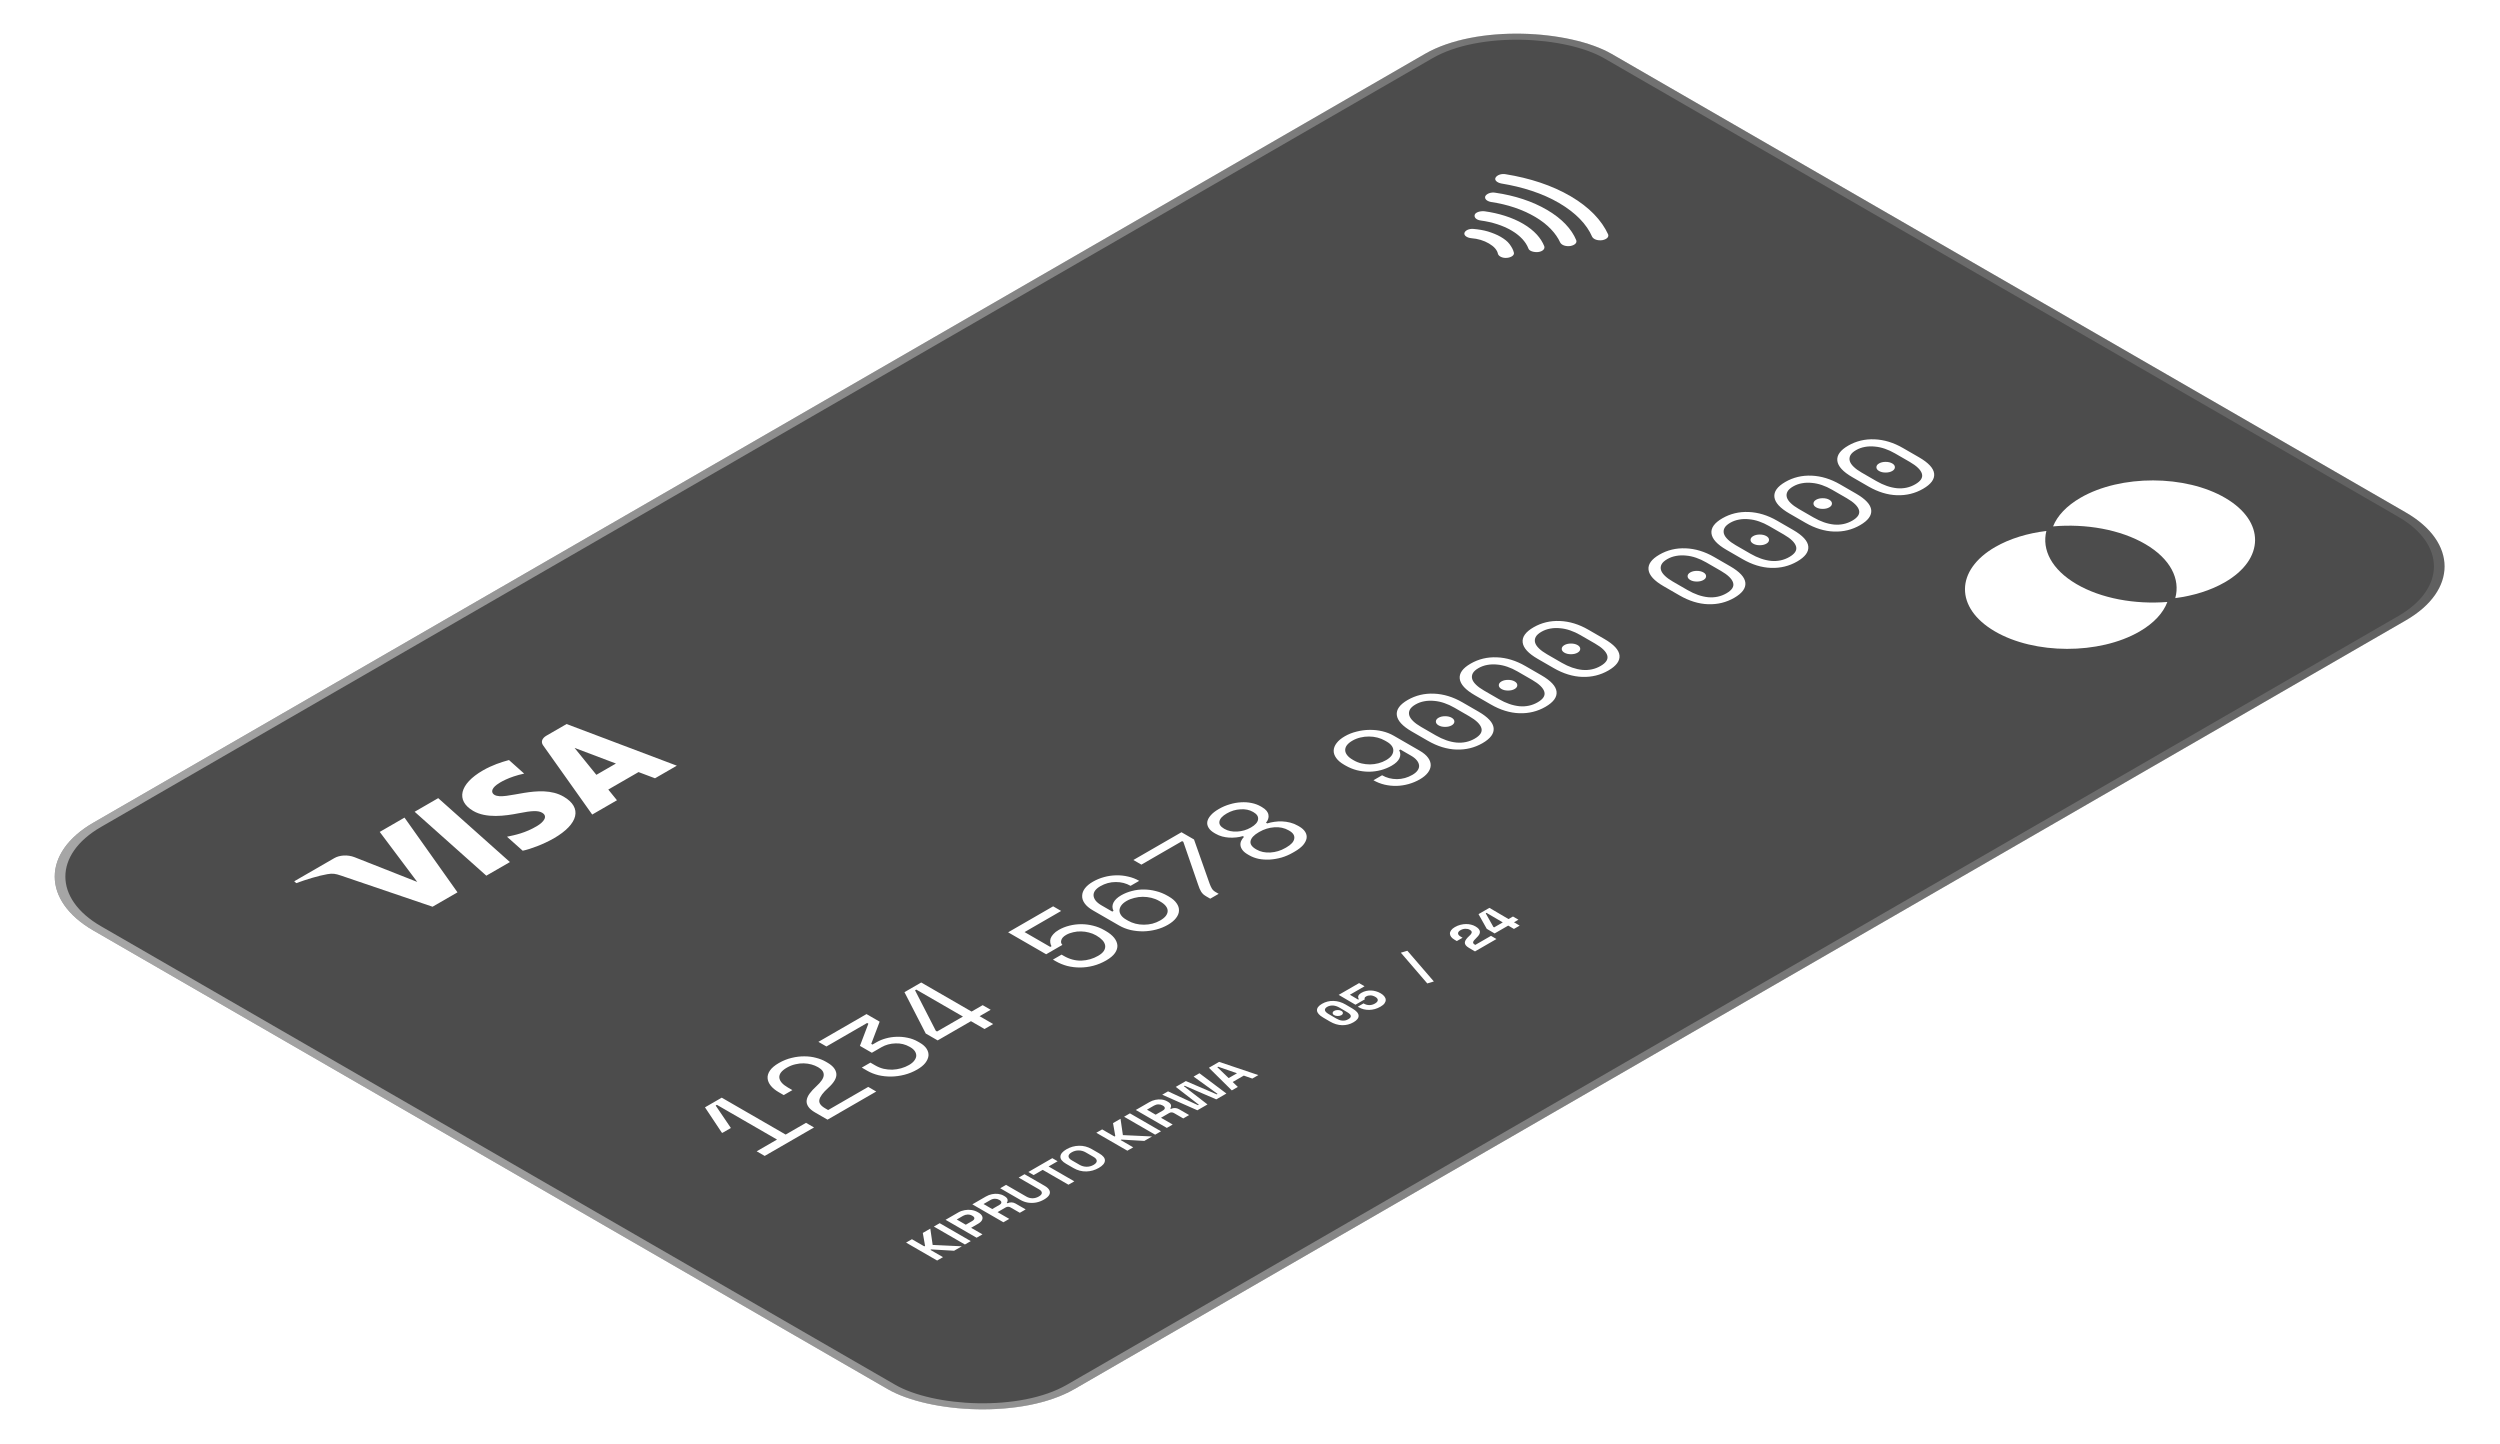 <svg width="734" height="424" viewBox="0 0 734 424" fill="none" xmlns="http://www.w3.org/2000/svg">
<g filter="url(#filter0_b_6_8545)">
<g clip-path="url(#clip0_6_8545)">
<rect width="514.739" height="332.6" rx="31.676" transform="matrix(0.866 -0.5 0.866 0.5 0 257.369)" fill="black" fill-opacity="0.7"/>
<path d="M138.912 238.071C142.72 240.325 148.357 239.555 152.262 238.778C156.273 237.978 158.021 237.941 159.184 238.625C160.961 239.674 159.622 241.363 157.658 242.532C154.231 244.573 151.214 245.167 148.854 245.662L153.467 249.773C155.825 249.271 159.462 247.92 162.59 246.147C169.865 241.947 171.033 237.125 165.491 233.896C158.453 229.8 148.259 235.233 145.168 233.371C144.233 232.805 144.125 231.687 145.868 230.381C146.728 229.733 149.363 228.095 153.894 227.129L149.436 223.149C147.16 223.761 144.434 224.664 141.765 226.205C134.917 230.158 133.741 235.04 138.912 238.071ZM160.435 215.99C159.107 216.757 158.762 217.851 159.452 218.826L173.873 239.151L181.142 234.954L178.591 231.811L187.474 226.682L192.312 228.505L198.719 224.806L166.351 212.575L160.435 215.99ZM168.686 219.579L180.839 224.173L175.093 227.49L168.686 219.579ZM121.737 238.332L142.784 257.1L149.711 253.101L128.661 234.334L121.737 238.332L121.737 238.332ZM111.489 244.249L122.504 258.934L104.091 251.671C102.019 250.87 99.668 251.074 98.167 251.94L86.381 258.745L86.993 259.289C89.938 258.196 93.534 257.097 96.106 256.659C97.679 256.39 98.453 256.501 100.104 257.067L126.996 266.215L134.317 261.989L118.763 240.049L111.489 244.249" fill="white"/>
<path d="M228.135 334.573L210.483 324.381L210.121 324.59L214.587 331.176L212.082 332.622L211.901 332.517L206.982 325.113L211.901 322.273L230.67 333.11L236.645 329.66L238.999 331.019L224.514 339.382L222.161 338.023L228.135 334.573ZM254.91 319.115L257.264 320.474L242.961 328.732L239.34 326.641C238.374 326.083 237.7 325.509 237.318 324.916C236.916 324.312 236.755 323.697 236.835 323.069C236.916 322.419 237.207 321.751 237.71 321.066C238.213 320.381 238.877 319.661 239.702 318.906C241.09 317.64 241.804 316.565 241.844 315.683C241.905 314.788 241.392 314.027 240.305 313.4L240.124 313.296C239.581 312.982 238.958 312.727 238.253 312.529C237.549 312.332 236.795 312.221 235.99 312.198C235.186 312.175 234.361 312.268 233.516 312.477C232.671 312.663 231.836 312.994 231.011 313.47C229.462 314.364 228.728 315.334 228.808 316.379C228.909 317.413 229.744 318.383 231.313 319.289L232.641 320.055L230.106 321.519L228.597 320.648C227.632 320.09 226.867 319.463 226.304 318.766C225.741 318.069 225.429 317.343 225.368 316.588C225.308 315.834 225.539 315.073 226.062 314.306C226.586 313.54 227.451 312.808 228.658 312.111C229.885 311.403 231.142 310.897 232.43 310.595C233.697 310.282 234.944 310.131 236.171 310.142C237.378 310.142 238.515 310.288 239.581 310.578C240.647 310.845 241.583 311.211 242.388 311.675L242.931 311.989C244.54 312.918 245.415 314.004 245.556 315.247C245.677 316.478 244.872 317.872 243.142 319.428C241.633 320.787 240.778 321.931 240.577 322.86C240.356 323.778 240.909 324.62 242.237 325.387L243.142 325.909L254.91 319.115ZM255.976 309.092L252.475 307.071L254.95 300.555L254.588 300.346L242.638 307.245L240.284 305.886L254.407 297.733L258.269 299.963L255.795 306.478L256.157 306.688L257.364 305.991C258.169 305.526 259.074 305.154 260.08 304.876C261.086 304.597 262.122 304.44 263.188 304.405C264.274 304.359 265.36 304.452 266.447 304.684C267.533 304.893 268.559 305.276 269.525 305.834L270.068 306.147C270.973 306.67 271.637 307.262 272.059 307.924C272.482 308.587 272.663 309.272 272.603 309.98C272.522 310.677 272.21 311.38 271.667 312.088C271.124 312.774 270.339 313.412 269.313 314.005C268.126 314.69 266.879 315.201 265.572 315.538C264.264 315.875 262.966 316.055 261.679 316.078C260.371 316.09 259.114 315.956 257.907 315.677C256.7 315.375 255.614 314.946 254.648 314.388L253.019 313.447L255.553 311.984L257.002 312.82C257.766 313.261 258.571 313.587 259.416 313.796C260.261 313.981 261.116 314.069 261.981 314.057C262.846 314.022 263.701 313.889 264.546 313.656C265.391 313.424 266.175 313.099 266.899 312.681C267.563 312.297 268.066 311.879 268.408 311.426C268.77 310.962 268.971 310.497 269.012 310.033C269.032 309.556 268.901 309.098 268.619 308.656C268.318 308.203 267.865 307.803 267.261 307.454L267.08 307.35C265.813 306.618 264.425 306.281 262.916 306.339C261.387 306.386 260.019 306.757 258.812 307.454L255.976 309.092ZM265.551 291.299L270.469 288.459L285.255 296.996L288.514 295.114L290.868 296.473L287.609 298.355L291.592 300.654L289.057 302.118L285.074 299.818L275.297 305.463L271.797 303.442L265.551 291.299ZM274.754 302.64L275.116 302.849L282.721 298.459L269.021 290.549L268.659 290.759L274.754 302.64ZM307.151 280.173L295.986 273.727L309.203 266.096L311.557 267.455L300.814 273.657L308.358 278.013L308.72 277.803C308.519 277.455 308.398 277.083 308.358 276.688C308.298 276.282 308.338 275.875 308.479 275.469C308.64 275.051 308.911 274.638 309.294 274.232C309.656 273.814 310.169 273.413 310.833 273.03C311.798 272.472 312.844 272.054 313.971 271.775C315.117 271.485 316.274 271.34 317.441 271.34C318.608 271.34 319.765 271.485 320.911 271.775C322.078 272.054 323.164 272.484 324.17 273.065L324.713 273.378C325.719 273.959 326.514 274.604 327.097 275.312C327.66 276.009 327.982 276.741 328.063 277.507C328.123 278.262 327.892 279.023 327.369 279.79C326.846 280.556 325.981 281.288 324.774 281.985C323.547 282.693 322.279 283.216 320.972 283.553C319.664 283.89 318.366 284.058 317.079 284.058C315.791 284.058 314.544 283.907 313.337 283.605C312.13 283.28 311.014 282.821 309.988 282.229L309.143 281.741L311.677 280.277L312.341 280.661C314.011 281.625 315.731 282.083 317.501 282.037C319.272 281.967 320.911 281.497 322.42 280.626C323.225 280.161 323.788 279.673 324.11 279.162C324.432 278.628 324.552 278.105 324.472 277.594C324.391 277.06 324.13 276.549 323.687 276.061C323.225 275.562 322.641 275.109 321.937 274.702L321.756 274.598C321.132 274.238 320.438 273.965 319.674 273.779C318.93 273.582 318.165 273.477 317.381 273.465C316.616 273.442 315.852 273.523 315.087 273.709C314.323 273.872 313.629 274.133 313.005 274.493C312.583 274.737 312.251 274.999 312.009 275.277C311.788 275.544 311.647 275.812 311.587 276.079C311.506 276.334 311.496 276.584 311.557 276.828C311.637 277.06 311.758 277.258 311.919 277.42L307.151 280.173ZM331.935 260.08C330.627 259.325 329.178 258.953 327.589 258.965C325.98 258.965 324.461 259.377 323.033 260.202C322.349 260.597 321.836 261.032 321.494 261.509C321.172 261.973 321.031 262.461 321.071 262.972C321.112 263.46 321.323 263.954 321.705 264.453C322.107 264.941 322.681 265.4 323.425 265.829L326.563 267.641L326.925 267.432C326.523 266.642 326.513 265.847 326.895 265.045C327.298 264.232 328.052 263.506 329.158 262.868C330.124 262.31 331.18 261.886 332.327 261.596C333.453 261.294 334.61 261.149 335.797 261.16C337.004 261.16 338.201 261.317 339.388 261.631C340.575 261.921 341.711 262.38 342.798 263.007L343.16 263.216C344.206 263.82 344.97 264.482 345.453 265.202C345.956 265.911 346.187 266.636 346.147 267.38C346.127 268.112 345.835 268.837 345.272 269.558C344.729 270.266 343.934 270.922 342.888 271.526C341.842 272.13 340.696 272.595 339.448 272.92C338.221 273.234 336.974 273.408 335.706 273.443C334.439 273.454 333.192 273.327 331.965 273.059C330.738 272.769 329.611 272.328 328.585 271.735L320.89 267.293C319.784 266.654 318.969 265.963 318.446 265.22C317.923 264.476 317.682 263.733 317.722 262.99C317.742 262.235 318.013 261.509 318.537 260.812C319.08 260.103 319.854 259.459 320.86 258.878C321.866 258.297 322.952 257.844 324.119 257.519C325.286 257.194 326.473 257.02 327.68 256.996C328.867 256.962 330.044 257.083 331.21 257.362C332.377 257.618 333.463 258.036 334.469 258.617L331.935 260.08ZM340.655 270.237C341.38 269.819 341.923 269.378 342.285 268.913C342.647 268.425 342.828 267.937 342.828 267.45C342.828 266.962 342.647 266.486 342.285 266.021C341.923 265.556 341.39 265.121 340.685 264.714L340.323 264.505C339.619 264.099 338.855 263.797 338.03 263.599C337.205 263.402 336.37 263.303 335.525 263.303C334.681 263.303 333.846 263.413 333.021 263.634C332.196 263.832 331.442 264.128 330.758 264.523C330.074 264.918 329.561 265.353 329.219 265.829C328.877 266.305 328.696 266.793 328.676 267.293C328.676 267.781 328.836 268.257 329.158 268.721C329.48 269.186 329.963 269.604 330.607 269.976L331.18 270.307C331.844 270.69 332.578 270.986 333.383 271.195C334.168 271.393 334.982 271.491 335.827 271.491C336.672 271.491 337.507 271.393 338.332 271.195C339.157 270.975 339.931 270.655 340.655 270.237ZM332.758 252.496L346.881 244.343L350.562 246.468L355.119 259.378C355.34 259.993 355.571 260.499 355.813 260.894C356.054 261.288 356.416 261.625 356.899 261.904L357.804 262.427L355.33 263.855L354.244 263.228C353.881 263.019 353.57 262.804 353.308 262.583C353.067 262.351 352.855 262.101 352.674 261.834C352.493 261.544 352.332 261.23 352.192 260.894C352.051 260.534 351.9 260.121 351.739 259.657L347.424 247.165L347.062 246.956L335.112 253.855L332.758 252.496ZM379.57 250.348C378.504 250.964 377.397 251.44 376.251 251.777C375.084 252.102 373.937 252.299 372.811 252.369C371.664 252.427 370.578 252.357 369.552 252.16C368.526 251.939 367.6 251.591 366.776 251.115L366.414 250.905C365.689 250.487 365.156 250.052 364.814 249.599C364.472 249.146 364.271 248.693 364.211 248.24C364.15 247.787 364.211 247.346 364.392 246.916C364.593 246.475 364.875 246.068 365.237 245.696L364.875 245.487C364.271 245.673 363.627 245.801 362.943 245.871C362.259 245.94 361.565 245.958 360.861 245.923C360.177 245.876 359.503 245.766 358.839 245.592C358.155 245.406 357.522 245.145 356.938 244.808L356.576 244.599C355.772 244.134 355.198 243.617 354.856 243.048C354.494 242.467 354.363 241.869 354.464 241.254C354.585 240.627 354.917 240.005 355.46 239.39C356.003 238.751 356.777 238.141 357.783 237.56L357.964 237.456C358.95 236.887 359.996 236.445 361.103 236.132C362.189 235.806 363.265 235.615 364.331 235.557C365.418 235.487 366.464 235.557 367.47 235.766C368.455 235.963 369.351 236.294 370.155 236.759L370.517 236.968C371.101 237.305 371.553 237.671 371.875 238.066C372.177 238.449 372.358 238.844 372.418 239.25C372.499 239.645 372.469 240.046 372.328 240.452C372.207 240.847 371.996 241.213 371.694 241.55L372.056 241.759C372.7 241.55 373.394 241.393 374.138 241.289C374.903 241.172 375.677 241.132 376.462 241.167C377.247 241.201 378.031 241.318 378.816 241.515C379.6 241.713 380.355 242.02 381.079 242.438L381.441 242.647C382.266 243.124 382.859 243.664 383.221 244.268C383.583 244.848 383.714 245.47 383.614 246.132C383.493 246.782 383.151 247.444 382.588 248.118C382.004 248.78 381.179 249.419 380.113 250.034L379.57 250.348ZM377.729 248.763C379.097 247.973 379.852 247.131 379.993 246.236C380.153 245.33 379.671 244.552 378.544 243.902L378.363 243.797C377.116 243.077 375.708 242.775 374.138 242.891C372.589 242.996 371.121 243.449 369.733 244.25L369.552 244.355C368.164 245.156 367.369 246.01 367.168 246.916C366.987 247.81 367.52 248.617 368.767 249.338L368.948 249.442C370.075 250.092 371.413 250.377 372.962 250.296C374.531 250.203 375.999 249.761 377.367 248.972L377.729 248.763ZM367.289 242.944C368.556 242.212 369.25 241.428 369.371 240.592C369.491 239.755 369.049 239.047 368.043 238.466L367.862 238.362C366.836 237.769 365.619 237.52 364.211 237.613C362.802 237.682 361.455 238.089 360.167 238.832C358.88 239.575 358.165 240.359 358.025 241.184C357.884 241.985 358.326 242.682 359.352 243.275L359.533 243.379C360.539 243.96 361.766 244.215 363.215 244.146C364.663 244.076 366.021 243.675 367.289 242.944ZM405.781 227.619C407.089 228.374 408.547 228.752 410.156 228.752C411.746 228.74 413.254 228.322 414.683 227.497C415.367 227.102 415.87 226.673 416.192 226.208C416.534 225.732 416.684 225.25 416.644 224.762C416.604 224.251 416.393 223.757 416.011 223.281C415.628 222.782 415.055 222.311 414.29 221.87L411.152 220.058L410.79 220.267C411.213 221.045 411.243 221.829 410.881 222.619C410.519 223.409 409.764 224.135 408.617 224.797C407.632 225.366 406.576 225.801 405.449 226.103C404.322 226.405 403.166 226.562 401.979 226.574C400.772 226.574 399.575 226.429 398.388 226.138C397.221 225.836 396.095 225.372 395.008 224.745L394.646 224.536C393.6 223.932 392.826 223.275 392.323 222.567C391.8 221.847 391.548 221.121 391.568 220.389C391.588 219.634 391.87 218.902 392.413 218.194C392.956 217.462 393.761 216.789 394.827 216.173C395.893 215.557 397.05 215.099 398.297 214.797C399.545 214.471 400.802 214.303 402.069 214.291C403.357 214.268 404.614 214.402 405.841 214.692C407.068 214.982 408.195 215.424 409.221 216.016L416.825 220.407C417.952 221.057 418.777 221.754 419.3 222.497C419.823 223.217 420.074 223.955 420.054 224.71C420.034 225.441 419.752 226.162 419.209 226.87C418.666 227.579 417.881 228.229 416.855 228.821C415.829 229.414 414.733 229.872 413.566 230.198C412.399 230.523 411.223 230.703 410.036 230.738C408.829 230.761 407.652 230.639 406.505 230.372C405.338 230.093 404.252 229.663 403.246 229.083L405.781 227.619ZM397.06 217.462C396.336 217.88 395.793 218.333 395.431 218.821C395.089 219.297 394.928 219.785 394.948 220.285C394.968 220.784 395.169 221.272 395.551 221.748C395.914 222.213 396.437 222.642 397.121 223.037L397.483 223.246C398.187 223.653 398.951 223.955 399.776 224.152C400.581 224.338 401.405 224.431 402.25 224.431C403.075 224.419 403.89 224.309 404.695 224.1C405.499 223.891 406.254 223.583 406.958 223.177C407.642 222.782 408.165 222.352 408.527 221.887C408.869 221.411 409.05 220.935 409.07 220.459C409.11 219.971 408.97 219.495 408.648 219.03C408.326 218.566 407.843 218.147 407.199 217.776L406.626 217.445C405.962 217.061 405.228 216.765 404.423 216.556C403.618 216.347 402.794 216.243 401.949 216.243C401.084 216.231 400.229 216.33 399.384 216.539C398.559 216.736 397.784 217.044 397.06 217.462ZM414.511 214.774C411.775 213.194 410.306 211.592 410.105 209.965C409.904 208.339 410.97 206.853 413.304 205.505C415.637 204.158 418.212 203.543 421.029 203.659C423.845 203.775 426.621 204.623 429.357 206.202L434.065 208.92C436.881 210.546 438.37 212.161 438.531 213.763C438.692 215.366 437.605 216.841 435.272 218.189C432.938 219.536 430.383 220.163 427.607 220.07C424.831 219.977 422.035 219.118 419.218 217.492L414.511 214.774ZM432.978 216.865C434.608 215.924 435.262 214.896 434.94 213.781C434.618 212.643 433.421 211.475 431.349 210.279L427.004 207.77C426.038 207.213 425.062 206.766 424.077 206.429C423.071 206.08 422.075 205.865 421.089 205.784C420.103 205.68 419.138 205.715 418.192 205.889C417.267 206.051 416.402 206.365 415.597 206.83C414.772 207.306 414.219 207.811 413.938 208.345C413.656 208.879 413.596 209.437 413.757 210.018C413.917 210.575 414.3 211.144 414.903 211.725C415.487 212.294 416.261 212.857 417.227 213.415L421.572 215.924C423.644 217.12 425.656 217.817 427.607 218.014C429.559 218.189 431.349 217.805 432.978 216.865ZM422.357 212.962C421.834 212.66 421.572 212.288 421.572 211.847C421.572 211.406 421.834 211.034 422.357 210.732C422.88 210.43 423.523 210.279 424.288 210.279C425.052 210.279 425.696 210.43 426.219 210.732C426.742 211.034 427.004 211.406 427.004 211.847C427.004 212.288 426.742 212.66 426.219 212.962C425.696 213.264 425.052 213.415 424.288 213.415C423.523 213.415 422.88 213.264 422.357 212.962ZM432.988 204.106C430.252 202.527 428.783 200.924 428.582 199.298C428.381 197.672 429.447 196.185 431.781 194.838C434.114 193.491 436.689 192.875 439.506 192.991C442.322 193.107 445.098 193.955 447.834 195.535L452.541 198.253C455.358 199.879 456.847 201.493 457.007 203.096C457.168 204.699 456.082 206.174 453.749 207.521C451.415 208.868 448.86 209.496 446.084 209.403C443.308 209.31 440.511 208.45 437.695 206.824L432.988 204.106ZM451.455 206.197C453.085 205.256 453.738 204.228 453.417 203.113C453.095 201.975 451.898 200.808 449.826 199.612L445.48 197.103C444.515 196.545 443.539 196.098 442.553 195.761C441.547 195.413 440.552 195.198 439.566 195.117C438.58 195.012 437.615 195.047 436.669 195.221C435.744 195.384 434.879 195.697 434.074 196.162C433.249 196.638 432.696 197.143 432.414 197.678C432.133 198.212 432.072 198.769 432.233 199.35C432.394 199.908 432.776 200.477 433.38 201.058C433.963 201.627 434.738 202.19 435.703 202.747L440.049 205.256C442.121 206.453 444.133 207.149 446.084 207.347C448.035 207.521 449.826 207.138 451.455 206.197ZM440.833 202.294C440.31 201.993 440.049 201.621 440.049 201.179C440.049 200.738 440.31 200.366 440.833 200.064C441.356 199.763 442 199.612 442.765 199.612C443.529 199.612 444.173 199.763 444.696 200.064C445.219 200.366 445.48 200.738 445.48 201.179C445.48 201.621 445.219 201.993 444.696 202.294C444.173 202.596 443.529 202.747 442.765 202.747C442 202.747 441.356 202.596 440.833 202.294ZM451.464 193.439C448.728 191.859 447.26 190.256 447.059 188.63C446.858 187.004 447.924 185.518 450.257 184.17C452.591 182.823 455.166 182.208 457.982 182.324C460.799 182.44 463.575 183.288 466.311 184.867L471.018 187.585C473.835 189.211 475.323 190.826 475.484 192.428C475.645 194.031 474.559 195.506 472.225 196.854C469.892 198.201 467.337 198.828 464.561 198.735C461.784 198.642 458.988 197.783 456.172 196.157L451.464 193.439ZM469.932 195.529C471.561 194.589 472.215 193.561 471.893 192.446C471.571 191.308 470.374 190.14 468.302 188.944L463.957 186.435C462.991 185.878 462.016 185.431 461.03 185.094C460.024 184.745 459.028 184.53 458.043 184.449C457.057 184.345 456.091 184.379 455.146 184.554C454.22 184.716 453.355 185.03 452.551 185.494C451.726 185.971 451.173 186.476 450.891 187.01C450.609 187.544 450.549 188.102 450.71 188.683C450.871 189.24 451.253 189.809 451.857 190.39C452.44 190.959 453.215 191.522 454.18 192.08L458.525 194.589C460.598 195.785 462.609 196.482 464.561 196.679C466.512 196.854 468.302 196.47 469.932 195.529ZM459.31 191.627C458.787 191.325 458.525 190.953 458.525 190.512C458.525 190.071 458.787 189.699 459.31 189.397C459.833 189.095 460.477 188.944 461.241 188.944C462.006 188.944 462.649 189.095 463.172 189.397C463.696 189.699 463.957 190.071 463.957 190.512C463.957 190.953 463.696 191.325 463.172 191.627C462.649 191.929 462.006 192.08 461.241 192.08C460.477 192.08 459.833 191.929 459.31 191.627ZM488.418 172.104C485.682 170.524 484.213 168.921 484.012 167.295C483.811 165.669 484.877 164.183 487.211 162.835C489.544 161.488 492.119 160.872 494.936 160.989C497.752 161.105 500.528 161.953 503.264 163.532L507.972 166.25C510.788 167.876 512.277 169.491 512.438 171.093C512.599 172.696 511.512 174.171 509.179 175.518C506.845 176.866 504.29 177.493 501.514 177.4C498.738 177.307 495.942 176.448 493.125 174.822L488.418 172.104ZM506.885 174.194C508.515 173.254 509.169 172.226 508.847 171.111C508.525 169.973 507.328 168.805 505.256 167.609L500.91 165.1C499.945 164.543 498.969 164.096 497.983 163.759C496.978 163.41 495.982 163.195 494.996 163.114C494.01 163.01 493.045 163.044 492.099 163.219C491.174 163.381 490.309 163.695 489.504 164.159C488.679 164.636 488.126 165.141 487.844 165.675C487.563 166.209 487.502 166.767 487.663 167.348C487.824 167.905 488.207 168.474 488.81 169.055C489.393 169.624 490.168 170.187 491.134 170.745L495.479 173.254C497.551 174.45 499.563 175.147 501.514 175.344C503.465 175.518 505.256 175.135 506.885 174.194ZM496.263 170.292C495.74 169.99 495.479 169.618 495.479 169.177C495.479 168.736 495.74 168.364 496.263 168.062C496.786 167.76 497.43 167.609 498.195 167.609C498.959 167.609 499.603 167.76 500.126 168.062C500.649 168.364 500.91 168.736 500.91 169.177C500.91 169.618 500.649 169.99 500.126 170.292C499.603 170.594 498.959 170.745 498.195 170.745C497.43 170.745 496.786 170.594 496.263 170.292ZM506.894 161.436C504.159 159.857 502.69 158.254 502.489 156.628C502.288 155.002 503.354 153.515 505.687 152.168C508.021 150.821 510.596 150.205 513.412 150.321C516.229 150.437 519.005 151.285 521.741 152.865L526.448 155.583C529.265 157.209 530.753 158.823 530.914 160.426C531.075 162.029 529.989 163.504 527.655 164.851C525.322 166.198 522.767 166.825 519.991 166.733C517.215 166.64 514.418 165.78 511.602 164.154L506.894 161.436ZM525.362 163.527C526.991 162.586 527.645 161.558 527.323 160.443C527.001 159.305 525.805 158.138 523.732 156.941L519.387 154.433C518.422 153.875 517.446 153.428 516.46 153.091C515.454 152.743 514.458 152.528 513.473 152.447C512.487 152.342 511.521 152.377 510.576 152.551C509.65 152.714 508.785 153.027 507.981 153.492C507.156 153.968 506.603 154.473 506.321 155.008C506.039 155.542 505.979 156.099 506.14 156.68C506.301 157.238 506.683 157.807 507.287 158.387C507.87 158.957 508.645 159.52 509.61 160.077L513.956 162.586C516.028 163.782 518.039 164.479 519.991 164.677C521.942 164.851 523.732 164.468 525.362 163.527ZM514.74 159.624C514.217 159.322 513.956 158.951 513.956 158.509C513.956 158.068 514.217 157.696 514.74 157.394C515.263 157.092 515.907 156.941 516.671 156.941C517.436 156.941 518.08 157.092 518.603 157.394C519.126 157.696 519.387 158.068 519.387 158.509C519.387 158.951 519.126 159.322 518.603 159.624C518.08 159.926 517.436 160.077 516.671 160.077C515.907 160.077 515.263 159.926 514.74 159.624ZM525.371 150.769C522.635 149.189 521.167 147.586 520.965 145.96C520.764 144.334 521.831 142.848 524.164 141.5C526.498 140.153 529.073 139.537 531.889 139.654C534.705 139.77 537.482 140.618 540.218 142.197L544.925 144.915C547.741 146.541 549.23 148.155 549.391 149.758C549.552 151.361 548.466 152.836 546.132 154.183C543.798 155.531 541.244 156.158 538.467 156.065C535.691 155.972 532.895 155.113 530.079 153.487L525.371 150.769ZM543.839 152.859C545.468 151.919 546.122 150.891 545.8 149.776C545.478 148.637 544.281 147.47 542.209 146.274L537.864 143.765C536.898 143.208 535.923 142.76 534.937 142.424C533.931 142.075 532.935 141.86 531.949 141.779C530.964 141.674 529.998 141.709 529.053 141.884C528.127 142.046 527.262 142.36 526.457 142.824C525.633 143.301 525.079 143.806 524.798 144.34C524.516 144.874 524.456 145.432 524.617 146.013C524.778 146.57 525.16 147.139 525.763 147.72C526.347 148.289 527.121 148.852 528.087 149.41L532.432 151.919C534.504 153.115 536.516 153.812 538.467 154.009C540.419 154.183 542.209 153.8 543.839 152.859ZM533.217 148.957C532.694 148.655 532.432 148.283 532.432 147.842C532.432 147.401 532.694 147.029 533.217 146.727C533.74 146.425 534.384 146.274 535.148 146.274C535.912 146.274 536.556 146.425 537.079 146.727C537.602 147.029 537.864 147.401 537.864 147.842C537.864 148.283 537.602 148.655 537.079 148.957C536.556 149.259 535.912 149.41 535.148 149.41C534.384 149.41 533.74 149.259 533.217 148.957ZM543.848 140.101C541.112 138.522 539.643 136.919 539.442 135.293C539.241 133.667 540.307 132.18 542.641 130.833C544.974 129.485 547.549 128.87 550.366 128.986C553.182 129.102 555.958 129.95 558.694 131.53L563.402 134.247C566.218 135.873 567.707 137.488 567.868 139.091C568.029 140.694 566.942 142.169 564.609 143.516C562.275 144.863 559.72 145.49 556.944 145.397C554.168 145.305 551.372 144.445 548.555 142.819L543.848 140.101ZM562.315 142.192C563.945 141.251 564.599 140.223 564.277 139.108C563.955 137.97 562.758 136.803 560.686 135.606L556.341 133.098C555.375 132.54 554.399 132.093 553.414 131.756C552.408 131.408 551.412 131.193 550.426 131.112C549.44 131.007 548.475 131.042 547.529 131.216C546.604 131.379 545.739 131.692 544.934 132.157C544.109 132.633 543.556 133.138 543.274 133.673C542.993 134.207 542.933 134.764 543.093 135.345C543.254 135.903 543.637 136.472 544.24 137.052C544.824 137.621 545.598 138.185 546.564 138.742L550.909 141.251C552.981 142.447 554.993 143.144 556.944 143.342C558.895 143.516 560.686 143.133 562.315 142.192ZM551.694 138.289C551.17 137.987 550.909 137.616 550.909 137.174C550.909 136.733 551.17 136.361 551.694 136.059C552.217 135.757 552.86 135.606 553.625 135.606C554.389 135.606 555.033 135.757 555.556 136.059C556.079 136.361 556.341 136.733 556.341 137.174C556.341 137.616 556.079 137.987 555.556 138.289C555.033 138.591 554.389 138.742 553.625 138.742C552.86 138.742 552.217 138.591 551.694 138.289Z" fill="white"/>
<path d="M275.144 370.093L266.022 364.827L267.742 363.834L271.365 365.925L271.599 365.79L270.935 361.991L273.137 360.719L273.828 365.512L282.389 365.91L280.121 367.219L273.398 366.828L273.163 366.963L276.864 369.1L275.144 370.093ZM283.3 365.384L274.179 360.118L275.899 359.125L285.02 364.391L283.3 365.384ZM286.736 363.4L277.615 358.134L281.368 355.967C281.941 355.636 282.562 355.413 283.231 355.298C283.9 355.172 284.564 355.16 285.225 355.26C285.893 355.355 286.515 355.569 287.088 355.9L287.27 356.005C287.835 356.331 288.2 356.692 288.365 357.088C288.53 357.474 288.508 357.863 288.3 358.254C288.091 358.636 287.709 358.987 287.153 359.308L285.12 360.481L288.456 362.407L286.736 363.4ZM283.557 359.578L285.42 358.503C285.828 358.267 286.045 358.011 286.072 357.735C286.098 357.459 285.915 357.209 285.524 356.983L285.394 356.908C285.003 356.682 284.569 356.577 284.091 356.592C283.613 356.607 283.17 356.732 282.762 356.968L280.898 358.044L283.557 359.578ZM294.6 358.86L285.479 353.594L289.44 351.307C290.013 350.976 290.613 350.745 291.238 350.615C291.864 350.484 292.476 350.457 293.076 350.532C293.675 350.607 294.222 350.788 294.717 351.073L294.874 351.164C295.421 351.48 295.734 351.811 295.812 352.157C295.89 352.503 295.816 352.831 295.59 353.142L295.825 353.278C296.19 353.087 296.581 353.002 296.998 353.022C297.406 353.037 297.793 353.15 298.157 353.36L301.141 355.083L299.421 356.076L296.685 354.496C296.477 354.376 296.251 354.311 296.007 354.301C295.773 354.286 295.53 354.351 295.278 354.496L292.88 355.881L296.32 357.867L294.6 358.86ZM291.316 354.978L293.375 353.789C293.784 353.554 293.992 353.308 294.001 353.052C294.009 352.786 293.831 352.548 293.467 352.337L293.336 352.262C292.971 352.051 292.567 351.949 292.124 351.954C291.673 351.954 291.238 352.074 290.821 352.315L288.763 353.503L291.316 354.978ZM306.534 352.181C305.787 352.612 305.009 352.905 304.201 353.061C303.394 353.206 302.594 353.216 301.804 353.091C301.013 352.955 300.271 352.687 299.576 352.286L293.66 348.87L295.38 347.877L301.348 351.323C301.904 351.644 302.499 351.807 303.133 351.812C303.776 351.812 304.397 351.639 304.996 351.293C305.596 350.947 305.891 350.591 305.882 350.225C305.882 349.853 305.604 349.507 305.048 349.186L299.08 345.741L300.8 344.748L306.716 348.163C307.411 348.564 307.872 348.996 308.098 349.457C308.323 349.909 308.306 350.37 308.045 350.841C307.785 351.303 307.281 351.749 306.534 352.181ZM313.699 347.833L306.141 343.47L303.483 345.004L301.919 344.102L308.956 340.039L310.52 340.942L307.861 342.477L315.419 346.84L313.699 347.833ZM322.606 342.901C321.459 343.563 320.235 343.909 318.932 343.939C317.62 343.964 316.378 343.638 315.205 342.961L313.016 341.698C311.843 341.02 311.283 340.306 311.335 339.553C311.378 338.796 311.973 338.086 313.12 337.424C314.267 336.762 315.496 336.419 316.808 336.394C318.111 336.364 319.349 336.687 320.521 337.364L322.71 338.628C323.883 339.305 324.448 340.022 324.404 340.78C324.352 341.532 323.753 342.239 322.606 342.901ZM321.069 342.013C321.711 341.642 322.024 341.246 322.007 340.825C321.989 340.404 321.668 340.012 321.043 339.651L318.749 338.327C318.124 337.966 317.446 337.78 316.716 337.77C315.987 337.76 315.3 337.941 314.658 338.312C314.023 338.678 313.711 339.074 313.719 339.501C313.737 339.922 314.058 340.313 314.684 340.674L316.977 341.998C317.602 342.36 318.28 342.545 319.01 342.555C319.748 342.56 320.434 342.38 321.069 342.013ZM330.994 337.848L321.872 332.582L323.592 331.589L327.215 333.68L327.449 333.545L326.785 329.746L328.987 328.474L329.678 333.266L338.239 333.665L335.971 334.974L329.248 334.583L329.013 334.718L332.714 336.855L330.994 337.848ZM339.15 333.139L330.029 327.873L331.749 326.88L340.87 332.146L339.15 333.139ZM342.586 331.155L333.465 325.889L337.426 323.602C337.999 323.271 338.599 323.04 339.224 322.91C339.85 322.779 340.462 322.752 341.062 322.827C341.661 322.902 342.208 323.083 342.703 323.369L342.86 323.459C343.407 323.775 343.72 324.106 343.798 324.452C343.876 324.798 343.802 325.127 343.576 325.438L343.811 325.573C344.176 325.382 344.567 325.297 344.984 325.317C345.392 325.332 345.779 325.445 346.143 325.656L349.127 327.379L347.407 328.372L344.671 326.792C344.463 326.671 344.237 326.606 343.993 326.596C343.759 326.581 343.516 326.646 343.264 326.792L340.866 328.176L344.306 330.162L342.586 331.155ZM339.302 327.273L341.361 326.085C341.77 325.849 341.978 325.603 341.987 325.347C341.995 325.081 341.817 324.843 341.452 324.633L341.322 324.557C340.957 324.347 340.553 324.244 340.11 324.249C339.659 324.249 339.224 324.369 338.807 324.61L336.749 325.799L339.302 327.273ZM351.549 325.98L341.229 321.406L342.936 320.421L351.744 324.483L351.979 324.348L345.203 319.112L348.174 317.397L357.243 321.309L357.478 321.173L350.441 316.088L352.148 315.102L360.071 321.06L357.1 322.776L347.822 318.773L347.588 318.909L354.52 324.265L351.549 325.98ZM361.659 320.143L354.935 313.493L357.932 311.763L369.451 315.645L367.679 316.668L365.177 315.795L361.92 317.676L363.431 319.12L361.659 320.143ZM360.734 316.525L363.184 315.11L357.633 313.185L357.398 313.32L360.734 316.525Z" fill="white"/>
<path d="M431.968 69.934C432.924 69.999 433.879 70.186 434.727 70.436C435.575 70.685 436.423 71.058 437.163 71.493C437.904 71.928 438.538 72.424 438.959 72.92C439.381 73.415 439.696 73.973 439.798 74.53C440.005 75.272 441.17 75.832 442.446 75.711C443.721 75.59 444.682 74.912 444.475 74.17C444.269 73.303 443.849 72.56 443.218 71.693C442.587 70.825 441.635 70.143 440.577 69.522C439.519 68.901 438.248 68.403 436.869 67.967C435.597 67.593 434.111 67.342 432.625 67.215C431.351 67.088 430.178 67.642 429.96 68.383C429.743 69.125 430.694 69.808 431.968 69.934Z" fill="white"/>
<path d="M434.767 64.746C438.058 65.187 441.238 66.184 443.778 67.674C446.317 69.164 448.004 71.024 448.734 72.943C448.941 73.685 450.319 74.122 451.595 74.001C452.978 73.819 453.62 73.078 453.413 72.335C452.474 69.921 450.472 67.628 447.192 65.703C444.017 63.84 439.989 62.593 435.849 62.027C434.575 61.9 433.191 62.33 432.973 63.072C432.755 63.813 433.388 64.557 434.767 64.746Z" fill="white"/>
<path d="M437.781 59.31C442.557 60.002 447.009 61.497 450.712 63.67C454.415 65.844 456.84 68.509 458.096 71.233C458.516 71.976 459.681 72.412 461.064 72.23C462.34 71.985 463.089 71.307 462.776 70.502C461.418 67.221 458.571 64.184 454.233 61.638C449.895 59.092 444.701 57.41 439.075 56.592C437.802 56.342 436.524 56.834 436.093 57.575C435.769 58.378 436.508 59.06 437.781 59.31Z" fill="white"/>
<path d="M440.794 53.875C446.95 54.879 452.886 56.749 457.753 59.605C462.62 62.462 465.89 65.871 467.458 69.524C467.877 70.267 469.043 70.703 470.426 70.52C471.702 70.276 472.451 69.597 472.138 68.793C470.254 64.706 466.669 60.863 461.167 57.634C455.665 54.405 449.093 52.287 442.089 51.157C440.816 50.906 439.537 51.398 439.107 52.139C438.677 52.88 439.521 53.625 440.794 53.875Z" fill="white"/>
<path d="M391.694 298.044C391.406 297.875 391.263 297.667 391.265 297.42C391.267 297.172 391.413 296.965 391.703 296.797C391.993 296.63 392.351 296.547 392.776 296.548C393.201 296.549 393.557 296.634 393.845 296.803C394.133 296.971 394.276 297.18 394.274 297.427C394.272 297.674 394.126 297.882 393.836 298.049C393.546 298.217 393.188 298.3 392.763 298.299C392.338 298.298 391.982 298.213 391.694 298.044ZM388.476 298.749C387.325 298.074 386.722 297.382 386.668 296.674C386.622 295.962 387.115 295.307 388.148 294.711C389.181 294.115 390.305 293.835 391.52 293.873C392.744 293.906 393.931 294.26 395.082 294.935L397.063 296.098C398.248 296.793 398.855 297.492 398.884 298.195C398.922 298.893 398.424 299.54 397.391 300.136C396.359 300.732 395.239 301.019 394.032 300.996C392.834 300.969 391.642 300.607 390.457 299.912L388.476 298.749ZM395.868 299.242C396.175 299.064 396.384 298.889 396.496 298.716C396.599 298.538 396.626 298.36 396.576 298.182C396.527 298.004 396.405 297.828 396.21 297.654C396.016 297.481 395.771 297.307 395.475 297.133L393.291 295.851C393.011 295.687 392.719 295.551 392.414 295.441C392.109 295.331 391.803 295.261 391.498 295.231C391.192 295.201 390.886 295.215 390.579 295.273C390.264 295.327 389.962 295.438 389.672 295.605C389.381 295.773 389.189 295.948 389.094 296.131C388.991 296.309 388.964 296.487 389.014 296.665C389.064 296.843 389.181 297.022 389.367 297.2C389.553 297.379 389.785 297.55 390.065 297.714L392.249 298.996C392.545 299.169 392.841 299.314 393.138 299.428C393.435 299.543 393.736 299.615 394.042 299.646C394.347 299.676 394.653 299.662 394.96 299.603C395.258 299.54 395.56 299.419 395.868 299.242ZM397.965 294.986L393.039 292.094L399.03 288.635L400.63 289.574L396.328 292.058L398.741 293.473L398.971 293.34C398.761 293.078 398.699 292.783 398.786 292.457C398.874 292.12 399.195 291.792 399.75 291.472C400.168 291.23 400.615 291.056 401.092 290.948C401.569 290.84 402.049 290.795 402.534 290.811C403.018 290.827 403.498 290.904 403.973 291.044C404.456 291.179 404.91 291.37 405.333 291.619L405.409 291.663C405.858 291.927 406.204 292.219 406.448 292.542C406.701 292.859 406.835 293.191 406.849 293.537C406.864 293.874 406.751 294.215 406.51 294.56C406.27 294.906 405.877 295.237 405.33 295.552C404.784 295.868 404.23 296.104 403.668 296.261C403.097 296.413 402.536 296.496 401.983 296.509C401.431 296.513 400.896 296.452 400.378 296.327C399.861 296.192 399.386 295.998 398.954 295.745L398.649 295.566L400.339 294.59L400.492 294.68C400.94 294.943 401.449 295.083 402.019 295.099C402.588 295.105 403.142 294.953 403.679 294.643C404.217 294.332 404.496 294.004 404.515 293.658C404.543 293.307 404.303 292.982 403.795 292.684C403.313 292.401 402.838 292.256 402.37 292.25C401.895 292.239 401.469 292.342 401.093 292.559C400.846 292.702 400.7 292.85 400.657 293.003C400.605 293.151 400.629 293.28 400.73 293.389L397.965 294.986ZM411.286 279.712L413.202 279.137L420.979 288.158L419.05 288.74L411.286 279.712ZM437.755 274.763L439.355 275.701L433.056 279.338L431.304 278.31C430.838 278.036 430.509 277.764 430.315 277.491C430.13 277.213 430.051 276.934 430.079 276.652C430.115 276.365 430.244 276.073 430.467 275.777C430.682 275.476 430.969 275.162 431.328 274.836C431.594 274.595 431.786 274.385 431.907 274.207C432.027 274.019 432.092 273.854 432.101 273.71C432.102 273.562 432.052 273.433 431.951 273.324C431.85 273.205 431.706 273.091 431.52 272.981C431.164 272.773 430.736 272.675 430.234 272.689C429.741 272.698 429.264 272.835 428.803 273.101C428.317 273.382 428.077 273.693 428.083 274.035C428.08 274.371 428.337 274.691 428.854 274.994L429.412 275.322L427.723 276.297L427.012 275.88C426.597 275.637 426.276 275.364 426.048 275.061C425.821 274.749 425.704 274.432 425.698 274.111C425.692 273.779 425.809 273.45 426.049 273.124C426.281 272.793 426.649 272.483 427.152 272.192C427.69 271.881 428.24 271.658 428.802 271.52C429.355 271.378 429.891 271.305 430.41 271.301C430.937 271.293 431.434 271.351 431.9 271.476C432.367 271.591 432.778 271.752 433.134 271.961L433.286 272.05C434.031 272.488 434.435 272.973 434.5 273.508C434.572 274.038 434.241 274.643 433.505 275.324C433.197 275.61 432.962 275.859 432.799 276.072C432.636 276.274 432.541 276.452 432.514 276.606C432.488 276.759 432.516 276.895 432.601 277.014C432.685 277.123 432.816 277.23 432.994 277.334L433.146 277.423L437.755 274.763ZM434.092 268.392L437.292 266.545L442.904 269.838L444.21 269.084L445.81 270.023L444.504 270.777L446.18 271.761L444.49 272.736L442.814 271.753L438.82 274.059L436.509 272.703L434.092 268.392ZM438.451 272.143L438.679 272.277L441.214 270.814L436.44 268.012L436.21 268.145L438.451 272.143Z" fill="white"/>
<path d="M609.636 171.476C602.376 167.215 599.441 161.403 600.815 155.891C595.323 156.557 590.088 158.125 585.808 160.596C574.024 167.399 573.945 178.475 585.632 185.334C597.319 192.194 616.346 192.239 628.131 185.435C632.41 182.964 635.146 179.93 636.335 176.738C626.855 177.493 616.897 175.737 609.636 171.476Z" fill="white"/>
<path d="M602.78 154.546C604.02 151.454 606.721 148.522 610.879 146.121C622.663 139.318 641.69 139.363 653.377 146.222C665.064 153.081 664.986 164.157 653.202 170.96C649.044 173.361 643.984 174.909 638.663 175.606C640.189 170.02 637.276 164.098 629.907 159.773C622.537 155.447 612.387 153.703 602.78 154.546Z" fill="white"/>
</g>
<rect x="2.207" width="512.19" height="330.052" rx="30.402" transform="matrix(0.866 -0.5 0.866 0.5 0.296 258.473)" stroke="url(#paint0_linear_6_8545)" stroke-width="2.549"/>
</g>
<defs>
<filter id="filter0_b_6_8545" x="-31.676" y="-31.676" width="797.17" height="487.022" filterUnits="userSpaceOnUse" color-interpolation-filters="sRGB">
<feFlood flood-opacity="0" result="BackgroundImageFix"/>
<feGaussianBlur in="BackgroundImageFix" stdDeviation="15.838"/>
<feComposite in2="SourceAlpha" operator="in" result="effect1_backgroundBlur_6_8545"/>
<feBlend mode="normal" in="SourceGraphic" in2="effect1_backgroundBlur_6_8545" result="shape"/>
</filter>
<linearGradient id="paint0_linear_6_8545" x1="7.681" y1="6.738" x2="520.739" y2="331.048" gradientUnits="userSpaceOnUse">
<stop offset="0.018" stop-color="white" stop-opacity="0.5"/>
<stop offset="1" stop-color="white" stop-opacity="0.1"/>
</linearGradient>
<clipPath id="clip0_6_8545">
<rect width="514.739" height="332.6" rx="31.676" transform="matrix(0.866 -0.5 0.866 0.5 0 257.369)" fill="white"/>
</clipPath>
</defs>
</svg>
